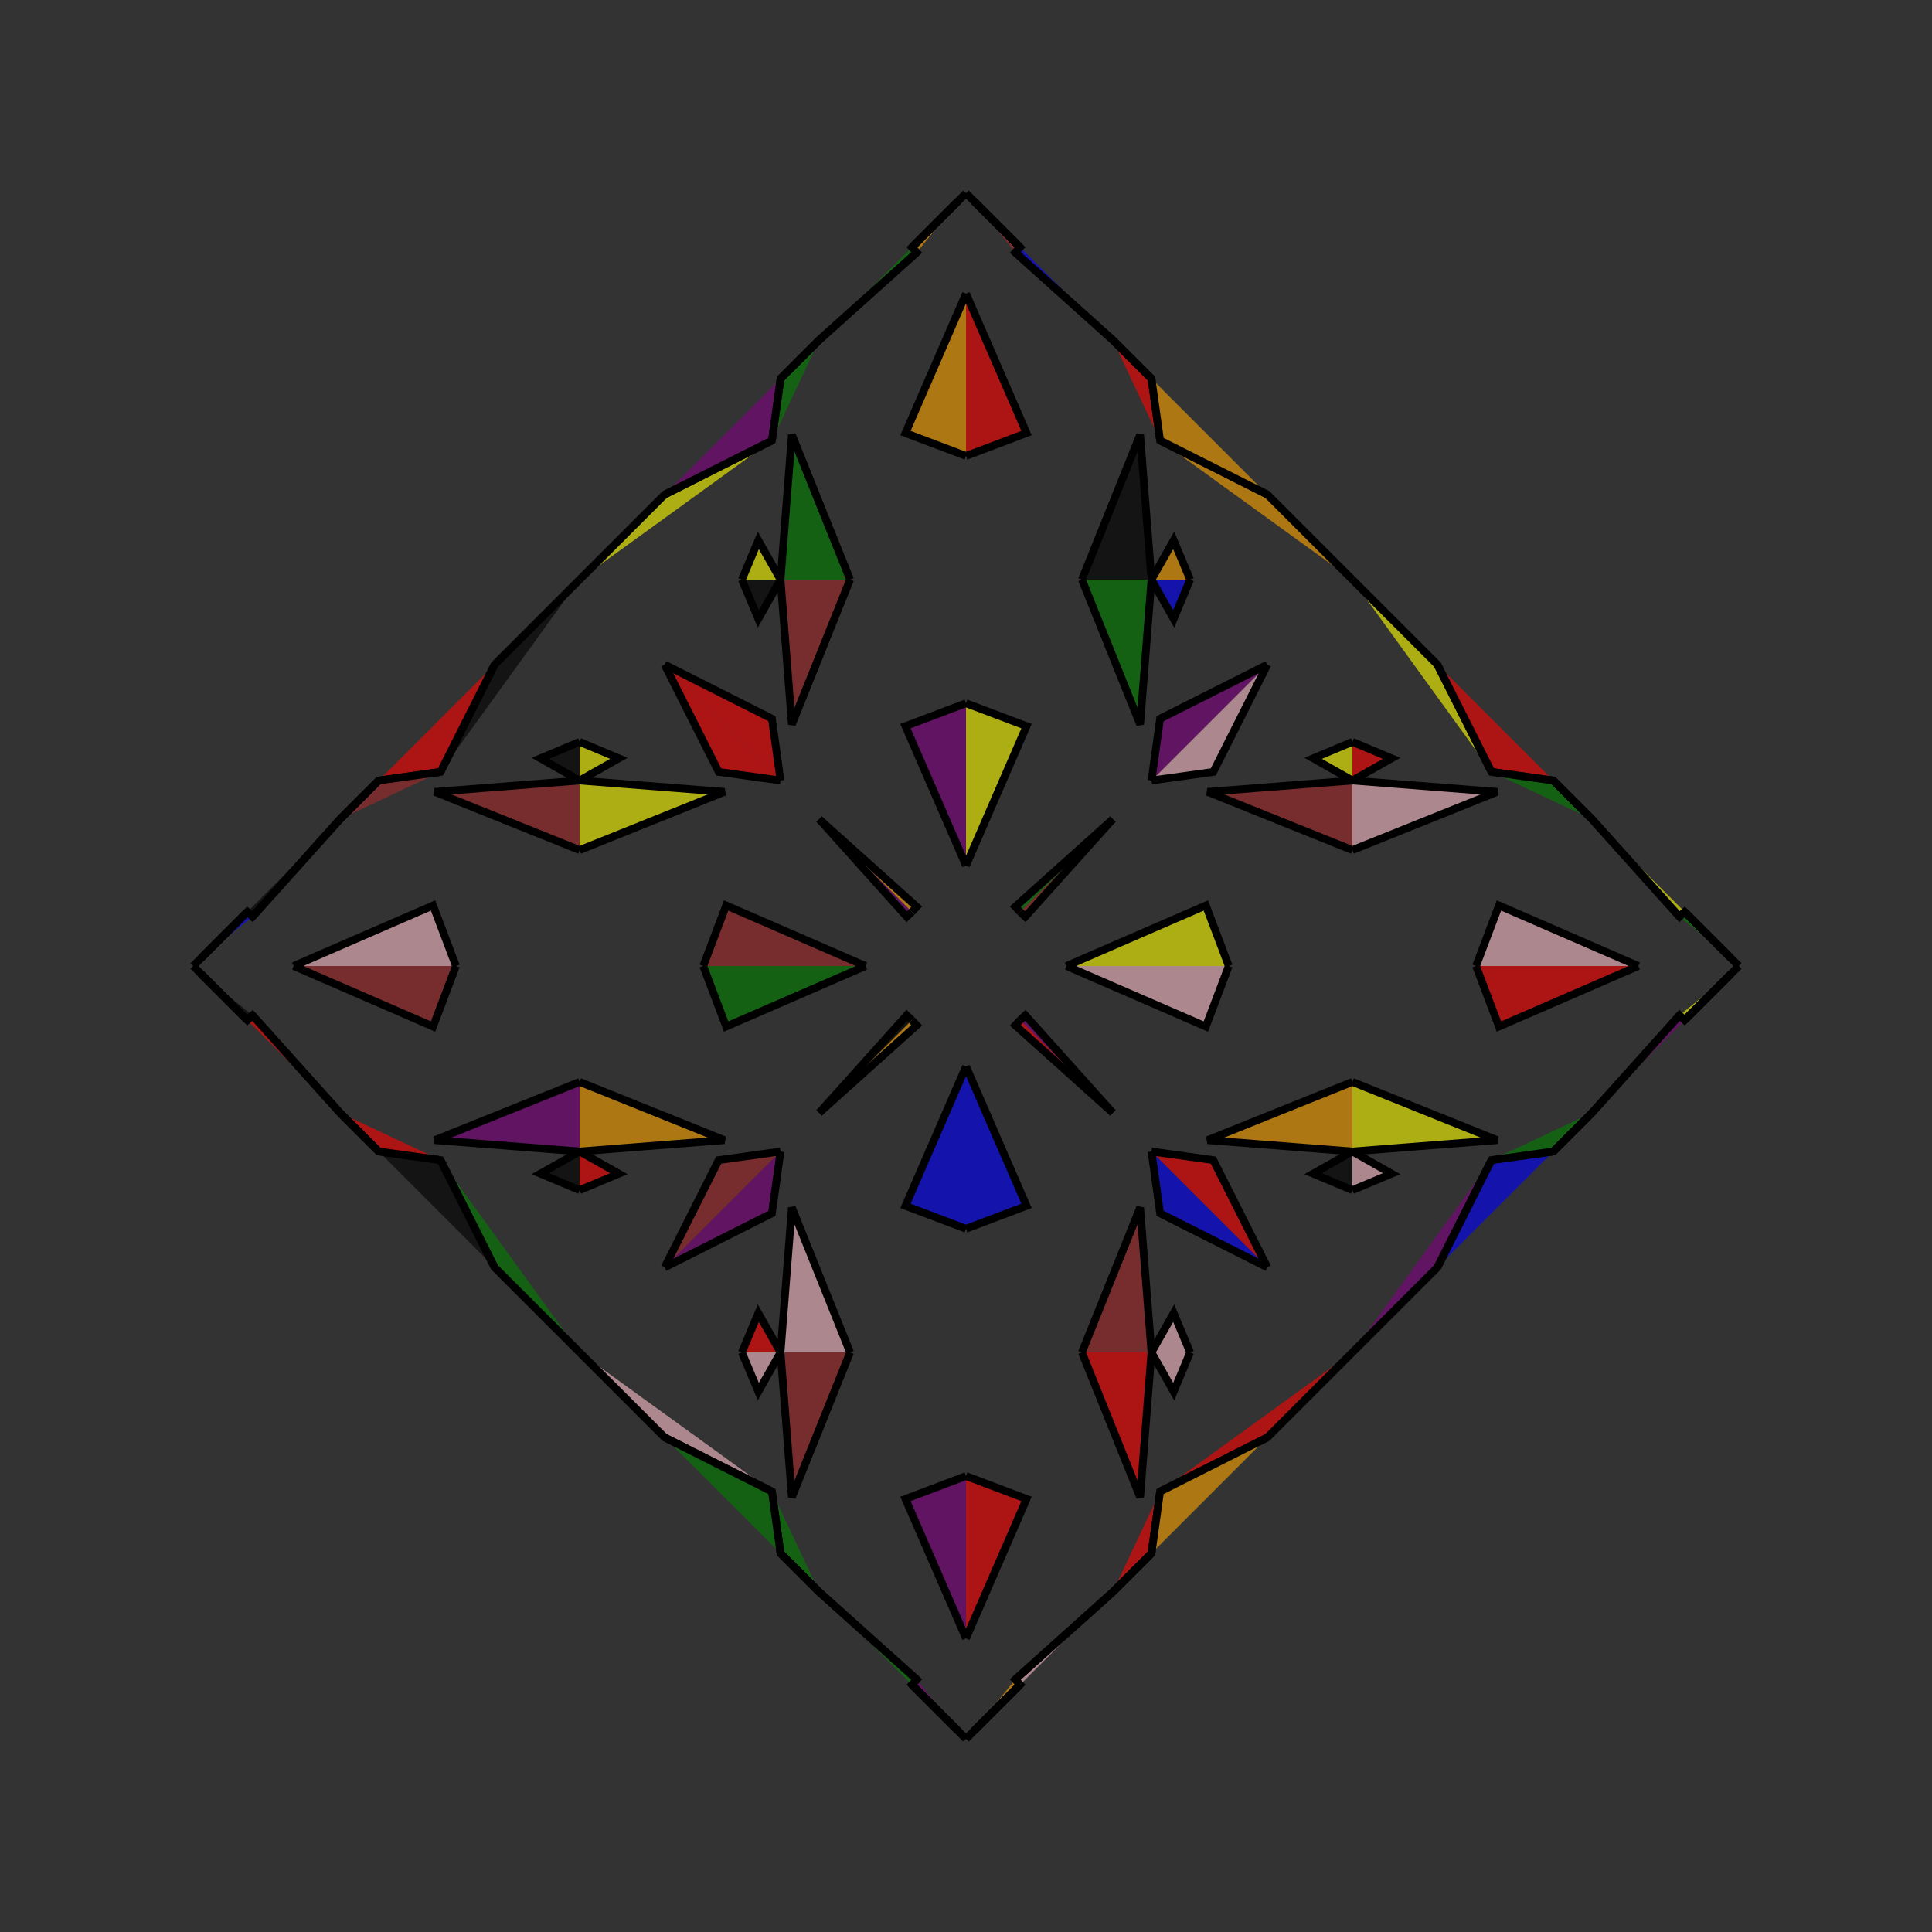 <?xml version="1.0" encoding="UTF-8"?>
<svg xmlns="http://www.w3.org/2000/svg" xmlns:xlink="http://www.w3.org/1999/xlink"
     width="250" height="250" viewBox="-125.0 -125.0 250 250">
<rect x="-125.0" y="-125.0" width="250" height="250" fill="#333333" stroke="none"/>
<defs>
</defs>
<path d="M13.0,-0.0 L31.037,-7.832 L34.0,-0.0" fill="yellow" fill-opacity="0.6" stroke="black" stroke-width="1" />
<path d="M13.0,-0.0 L31.037,7.832 L34.0,-0.0" fill="pink" fill-opacity="0.6" stroke="black" stroke-width="1" />
<path d="M50.0,-15.0 L31.256,-22.533 L50.0,-24.0" fill="brown" fill-opacity="0.6" stroke="black" stroke-width="1" />
<path d="M50.0,15.0 L31.256,22.533 L50.0,24.0" fill="orange" fill-opacity="0.6" stroke="black" stroke-width="1" />
<path d="M50.0,-24.0 L44.924,-26.873 L50.0,-29.0" fill="yellow" fill-opacity="0.6" stroke="black" stroke-width="1" />
<path d="M50.0,24.0 L44.924,26.873 L50.0,29.0" fill="black" fill-opacity="0.6" stroke="black" stroke-width="1" />
<path d="M50.0,50.0 L39.0,61.0 L25.116,67.998" fill="red" fill-opacity="0.6" stroke="black" stroke-width="1" />
<path d="M50.0,-50.0 L39.0,-61.0 L25.116,-67.998" fill="orange" fill-opacity="0.6" stroke="black" stroke-width="1" />
<path d="M39.0,-39.0 L32.002,-25.116 L24.0,-24.0" fill="pink" fill-opacity="0.6" stroke="black" stroke-width="1" />
<path d="M39.0,39.0 L32.002,25.116 L24.0,24.0" fill="red" fill-opacity="0.6" stroke="black" stroke-width="1" />
<path d="M25.116,67.998 L24.0,76.0 L19.0,81.0" fill="red" fill-opacity="0.6" stroke="black" stroke-width="1" />
<path d="M25.116,-67.998 L24.0,-76.0 L19.0,-81.0" fill="red" fill-opacity="0.6" stroke="black" stroke-width="1" />
<path d="M24.0,76.0 L19.0,81.0 L6.379,92.327" fill="orange" fill-opacity="0.6" stroke="black" stroke-width="1" />
<path d="M24.0,-76.0 L19.0,-81.0 L6.379,-92.327" fill="yellow" fill-opacity="0.6" stroke="black" stroke-width="1" />
<path d="M19.0,-19.0 L7.673,-6.379 L7.0,-7.0" fill="brown" fill-opacity="0.6" stroke="black" stroke-width="1" />
<path d="M19.0,19.0 L7.673,6.379 L7.0,7.0" fill="purple" fill-opacity="0.6" stroke="black" stroke-width="1" />
<path d="M6.379,92.327 L7.0,93.0 L1.0,99.0" fill="orange" fill-opacity="0.6" stroke="black" stroke-width="1" />
<path d="M6.379,-92.327 L7.0,-93.0 L1.0,-99.0" fill="brown" fill-opacity="0.6" stroke="black" stroke-width="1" />
<path d="M7.0,93.0 L1.0,99.0 L0.0,100.0" fill="orange" fill-opacity="0.6" stroke="black" stroke-width="1" />
<path d="M7.0,-93.0 L1.0,-99.0 L0.0,-100.0" fill="black" fill-opacity="0.6" stroke="black" stroke-width="1" />
<path d="M-13.0,-0.0 L-31.037,-7.832 L-34.0,-0.0" fill="brown" fill-opacity="0.6" stroke="black" stroke-width="1" />
<path d="M-13.0,-0.0 L-31.037,7.832 L-34.0,-0.0" fill="green" fill-opacity="0.6" stroke="black" stroke-width="1" />
<path d="M-50.0,-15.0 L-31.256,-22.533 L-50.0,-24.0" fill="yellow" fill-opacity="0.6" stroke="black" stroke-width="1" />
<path d="M-50.0,15.0 L-31.256,22.533 L-50.0,24.0" fill="orange" fill-opacity="0.6" stroke="black" stroke-width="1" />
<path d="M-50.0,-24.0 L-44.924,-26.873 L-50.0,-29.0" fill="yellow" fill-opacity="0.6" stroke="black" stroke-width="1" />
<path d="M-50.0,24.0 L-44.924,26.873 L-50.0,29.0" fill="red" fill-opacity="0.6" stroke="black" stroke-width="1" />
<path d="M-50.0,50.0 L-39.0,61.0 L-25.116,67.998" fill="pink" fill-opacity="0.6" stroke="black" stroke-width="1" />
<path d="M-50.0,-50.0 L-39.0,-61.0 L-25.116,-67.998" fill="yellow" fill-opacity="0.6" stroke="black" stroke-width="1" />
<path d="M-39.0,-39.0 L-32.002,-25.116 L-24.0,-24.0" fill="red" fill-opacity="0.6" stroke="black" stroke-width="1" />
<path d="M-39.0,39.0 L-32.002,25.116 L-24.0,24.0" fill="brown" fill-opacity="0.6" stroke="black" stroke-width="1" />
<path d="M-25.116,67.998 L-24.0,76.0 L-19.0,81.0" fill="green" fill-opacity="0.6" stroke="black" stroke-width="1" />
<path d="M-25.116,-67.998 L-24.0,-76.0 L-19.0,-81.0" fill="green" fill-opacity="0.6" stroke="black" stroke-width="1" />
<path d="M-24.0,76.0 L-19.0,81.0 L-6.379,92.327" fill="orange" fill-opacity="0.6" stroke="black" stroke-width="1" />
<path d="M-24.0,-76.0 L-19.0,-81.0 L-6.379,-92.327" fill="red" fill-opacity="0.6" stroke="black" stroke-width="1" />
<path d="M-19.0,-19.0 L-7.673,-6.379 L-7.0,-7.0" fill="purple" fill-opacity="0.6" stroke="black" stroke-width="1" />
<path d="M-19.0,19.0 L-7.673,6.379 L-7.0,7.0" fill="black" fill-opacity="0.6" stroke="black" stroke-width="1" />
<path d="M-6.379,92.327 L-7.0,93.0 L-1.0,99.0" fill="purple" fill-opacity="0.6" stroke="black" stroke-width="1" />
<path d="M-6.379,-92.327 L-7.0,-93.0 L-1.0,-99.0" fill="orange" fill-opacity="0.6" stroke="black" stroke-width="1" />
<path d="M-7.0,93.0 L-1.0,99.0 L0.0,100.0" fill="brown" fill-opacity="0.6" stroke="black" stroke-width="1" />
<path d="M-7.0,-93.0 L-1.0,-99.0 L0.0,-100.0" fill="red" fill-opacity="0.6" stroke="black" stroke-width="1" />
<path d="M87.0,-0.0 L68.963,7.832 L66.0,-0.0" fill="red" fill-opacity="0.6" stroke="black" stroke-width="1" />
<path d="M87.0,-0.0 L68.963,-7.832 L66.0,-0.0" fill="pink" fill-opacity="0.6" stroke="black" stroke-width="1" />
<path d="M50.0,15.0 L68.744,22.533 L50.0,24.0" fill="yellow" fill-opacity="0.6" stroke="black" stroke-width="1" />
<path d="M50.0,-15.0 L68.744,-22.533 L50.0,-24.0" fill="pink" fill-opacity="0.6" stroke="black" stroke-width="1" />
<path d="M50.0,24.0 L55.076,26.873 L50.0,29.0" fill="pink" fill-opacity="0.6" stroke="black" stroke-width="1" />
<path d="M50.0,-24.0 L55.076,-26.873 L50.0,-29.0" fill="red" fill-opacity="0.6" stroke="black" stroke-width="1" />
<path d="M50.0,50.0 L61.0,39.0 L67.998,25.116" fill="purple" fill-opacity="0.6" stroke="black" stroke-width="1" />
<path d="M50.0,-50.0 L61.0,-39.0 L67.998,-25.116" fill="yellow" fill-opacity="0.6" stroke="black" stroke-width="1" />
<path d="M61.0,39.0 L67.998,25.116 L76.0,24.0" fill="blue" fill-opacity="0.6" stroke="black" stroke-width="1" />
<path d="M61.0,-39.0 L67.998,-25.116 L76.0,-24.0" fill="red" fill-opacity="0.6" stroke="black" stroke-width="1" />
<path d="M67.998,25.116 L76.0,24.0 L81.0,19.0" fill="green" fill-opacity="0.6" stroke="black" stroke-width="1" />
<path d="M67.998,-25.116 L76.0,-24.0 L81.0,-19.0" fill="green" fill-opacity="0.6" stroke="black" stroke-width="1" />
<path d="M76.0,24.0 L81.0,19.0 L92.327,6.379" fill="purple" fill-opacity="0.6" stroke="black" stroke-width="1" />
<path d="M76.0,-24.0 L81.0,-19.0 L92.327,-6.379" fill="red" fill-opacity="0.6" stroke="black" stroke-width="1" />
<path d="M81.0,19.0 L92.327,6.379 L93.0,7.0" fill="purple" fill-opacity="0.6" stroke="black" stroke-width="1" />
<path d="M81.0,-19.0 L92.327,-6.379 L93.0,-7.0" fill="yellow" fill-opacity="0.6" stroke="black" stroke-width="1" />
<path d="M92.327,6.379 L93.0,7.0 L99.0,1.0" fill="yellow" fill-opacity="0.6" stroke="black" stroke-width="1" />
<path d="M92.327,-6.379 L93.0,-7.0 L99.0,-1.0" fill="green" fill-opacity="0.6" stroke="black" stroke-width="1" />
<path d="M93.0,7.0 L99.0,1.0 L100.0,-0.0" fill="brown" fill-opacity="0.6" stroke="black" stroke-width="1" />
<path d="M93.0,-7.0 L99.0,-1.0 L100.0,-0.0" fill="green" fill-opacity="0.6" stroke="black" stroke-width="1" />
<path d="M0.0,-13.0 L7.832,-31.037 L0.0,-34.0" fill="yellow" fill-opacity="0.6" stroke="black" stroke-width="1" />
<path d="M0.0,13.0 L7.832,31.037 L0.0,34.0" fill="blue" fill-opacity="0.6" stroke="black" stroke-width="1" />
<path d="M0.0,87.0 L7.832,68.963 L0.0,66.0" fill="red" fill-opacity="0.6" stroke="black" stroke-width="1" />
<path d="M0.0,-87.0 L7.832,-68.963 L0.0,-66.0" fill="red" fill-opacity="0.6" stroke="black" stroke-width="1" />
<path d="M15.0,-50.0 L22.533,-31.256 L24.0,-50.0" fill="green" fill-opacity="0.6" stroke="black" stroke-width="1" />
<path d="M15.0,50.0 L22.533,31.256 L24.0,50.0" fill="brown" fill-opacity="0.6" stroke="black" stroke-width="1" />
<path d="M15.0,50.0 L22.533,68.744 L24.0,50.0" fill="red" fill-opacity="0.6" stroke="black" stroke-width="1" />
<path d="M15.0,-50.0 L22.533,-68.744 L24.0,-50.0" fill="black" fill-opacity="0.6" stroke="black" stroke-width="1" />
<path d="M24.0,-50.0 L26.873,-44.924 L29.0,-50.0" fill="blue" fill-opacity="0.6" stroke="black" stroke-width="1" />
<path d="M24.0,50.0 L26.873,44.924 L29.0,50.0" fill="pink" fill-opacity="0.6" stroke="black" stroke-width="1" />
<path d="M24.0,50.0 L26.873,55.076 L29.0,50.0" fill="pink" fill-opacity="0.6" stroke="black" stroke-width="1" />
<path d="M24.0,-50.0 L26.873,-55.076 L29.0,-50.0" fill="orange" fill-opacity="0.6" stroke="black" stroke-width="1" />
<path d="M39.0,-39.0 L25.116,-32.002 L24.0,-24.0" fill="purple" fill-opacity="0.6" stroke="black" stroke-width="1" />
<path d="M39.0,39.0 L25.116,32.002 L24.0,24.0" fill="blue" fill-opacity="0.6" stroke="black" stroke-width="1" />
<path d="M39.0,61.0 L25.116,67.998 L24.0,76.0" fill="orange" fill-opacity="0.6" stroke="black" stroke-width="1" />
<path d="M39.0,-61.0 L25.116,-67.998 L24.0,-76.0" fill="orange" fill-opacity="0.6" stroke="black" stroke-width="1" />
<path d="M19.0,-19.0 L6.379,-7.673 L7.0,-7.0" fill="green" fill-opacity="0.6" stroke="black" stroke-width="1" />
<path d="M19.0,19.0 L6.379,7.673 L7.0,7.0" fill="red" fill-opacity="0.6" stroke="black" stroke-width="1" />
<path d="M19.0,81.0 L6.379,92.327 L7.0,93.0" fill="pink" fill-opacity="0.6" stroke="black" stroke-width="1" />
<path d="M19.0,-81.0 L6.379,-92.327 L7.0,-93.0" fill="blue" fill-opacity="0.6" stroke="black" stroke-width="1" />
<path d="M0.0,87.0 L-7.832,68.963 L0.0,66.0" fill="purple" fill-opacity="0.6" stroke="black" stroke-width="1" />
<path d="M0.0,-13.0 L-7.832,-31.037 L0.0,-34.0" fill="purple" fill-opacity="0.6" stroke="black" stroke-width="1" />
<path d="M0.0,13.0 L-7.832,31.037 L0.0,34.0" fill="blue" fill-opacity="0.6" stroke="black" stroke-width="1" />
<path d="M0.0,-87.0 L-7.832,-68.963 L0.0,-66.0" fill="orange" fill-opacity="0.6" stroke="black" stroke-width="1" />
<path d="M-15.0,50.0 L-22.533,68.744 L-24.0,50.0" fill="brown" fill-opacity="0.6" stroke="black" stroke-width="1" />
<path d="M-15.0,-50.0 L-22.533,-31.256 L-24.0,-50.0" fill="brown" fill-opacity="0.6" stroke="black" stroke-width="1" />
<path d="M-15.0,50.0 L-22.533,31.256 L-24.0,50.0" fill="pink" fill-opacity="0.6" stroke="black" stroke-width="1" />
<path d="M-15.0,-50.0 L-22.533,-68.744 L-24.0,-50.0" fill="green" fill-opacity="0.6" stroke="black" stroke-width="1" />
<path d="M-24.0,50.0 L-26.873,55.076 L-29.0,50.0" fill="pink" fill-opacity="0.6" stroke="black" stroke-width="1" />
<path d="M-24.0,-50.0 L-26.873,-44.924 L-29.0,-50.0" fill="black" fill-opacity="0.6" stroke="black" stroke-width="1" />
<path d="M-24.0,50.0 L-26.873,44.924 L-29.0,50.0" fill="red" fill-opacity="0.6" stroke="black" stroke-width="1" />
<path d="M-24.0,-50.0 L-26.873,-55.076 L-29.0,-50.0" fill="yellow" fill-opacity="0.6" stroke="black" stroke-width="1" />
<path d="M-39.0,61.0 L-25.116,67.998 L-24.0,76.0" fill="green" fill-opacity="0.6" stroke="black" stroke-width="1" />
<path d="M-39.0,-39.0 L-25.116,-32.002 L-24.0,-24.0" fill="red" fill-opacity="0.6" stroke="black" stroke-width="1" />
<path d="M-39.0,39.0 L-25.116,32.002 L-24.0,24.0" fill="purple" fill-opacity="0.6" stroke="black" stroke-width="1" />
<path d="M-39.0,-61.0 L-25.116,-67.998 L-24.0,-76.0" fill="purple" fill-opacity="0.6" stroke="black" stroke-width="1" />
<path d="M-19.0,81.0 L-6.379,92.327 L-7.0,93.0" fill="green" fill-opacity="0.6" stroke="black" stroke-width="1" />
<path d="M-19.0,-19.0 L-6.379,-7.673 L-7.0,-7.0" fill="orange" fill-opacity="0.6" stroke="black" stroke-width="1" />
<path d="M-19.0,19.0 L-6.379,7.673 L-7.0,7.0" fill="orange" fill-opacity="0.6" stroke="black" stroke-width="1" />
<path d="M-19.0,-81.0 L-6.379,-92.327 L-7.0,-93.0" fill="green" fill-opacity="0.6" stroke="black" stroke-width="1" />
<path d="M-87.0,-0.0 L-68.963,-7.832 L-66.0,-0.0" fill="pink" fill-opacity="0.6" stroke="black" stroke-width="1" />
<path d="M-87.0,-0.0 L-68.963,7.832 L-66.0,-0.0" fill="brown" fill-opacity="0.6" stroke="black" stroke-width="1" />
<path d="M-50.0,-15.0 L-68.744,-22.533 L-50.0,-24.0" fill="brown" fill-opacity="0.6" stroke="black" stroke-width="1" />
<path d="M-50.0,15.0 L-68.744,22.533 L-50.0,24.0" fill="purple" fill-opacity="0.6" stroke="black" stroke-width="1" />
<path d="M-50.0,-24.0 L-55.076,-26.873 L-50.0,-29.0" fill="black" fill-opacity="0.6" stroke="black" stroke-width="1" />
<path d="M-50.0,24.0 L-55.076,26.873 L-50.0,29.0" fill="black" fill-opacity="0.6" stroke="black" stroke-width="1" />
<path d="M-50.0,-50.0 L-61.0,-39.0 L-67.998,-25.116" fill="black" fill-opacity="0.6" stroke="black" stroke-width="1" />
<path d="M-50.0,50.0 L-61.0,39.0 L-67.998,25.116" fill="green" fill-opacity="0.6" stroke="black" stroke-width="1" />
<path d="M-61.0,-39.0 L-67.998,-25.116 L-76.0,-24.0" fill="red" fill-opacity="0.6" stroke="black" stroke-width="1" />
<path d="M-61.0,39.0 L-67.998,25.116 L-76.0,24.0" fill="black" fill-opacity="0.6" stroke="black" stroke-width="1" />
<path d="M-67.998,-25.116 L-76.0,-24.0 L-81.0,-19.0" fill="brown" fill-opacity="0.6" stroke="black" stroke-width="1" />
<path d="M-67.998,25.116 L-76.0,24.0 L-81.0,19.0" fill="red" fill-opacity="0.6" stroke="black" stroke-width="1" />
<path d="M-76.0,-24.0 L-81.0,-19.0 L-92.327,-6.379" fill="purple" fill-opacity="0.6" stroke="black" stroke-width="1" />
<path d="M-76.0,24.0 L-81.0,19.0 L-92.327,6.379" fill="orange" fill-opacity="0.6" stroke="black" stroke-width="1" />
<path d="M-81.0,-19.0 L-92.327,-6.379 L-93.0,-7.0" fill="black" fill-opacity="0.6" stroke="black" stroke-width="1" />
<path d="M-81.0,19.0 L-92.327,6.379 L-93.0,7.0" fill="red" fill-opacity="0.6" stroke="black" stroke-width="1" />
<path d="M-92.327,-6.379 L-93.0,-7.0 L-99.0,-1.0" fill="blue" fill-opacity="0.6" stroke="black" stroke-width="1" />
<path d="M-92.327,6.379 L-93.0,7.0 L-99.0,1.0" fill="black" fill-opacity="0.6" stroke="black" stroke-width="1" />
<path d="M-93.0,-7.0 L-99.0,-1.0 L-100.0,-0.0" fill="blue" fill-opacity="0.6" stroke="black" stroke-width="1" />
<path d="M-93.0,7.0 L-99.0,1.0 L-100.0,-0.0" fill="blue" fill-opacity="0.6" stroke="black" stroke-width="1" />
</svg>